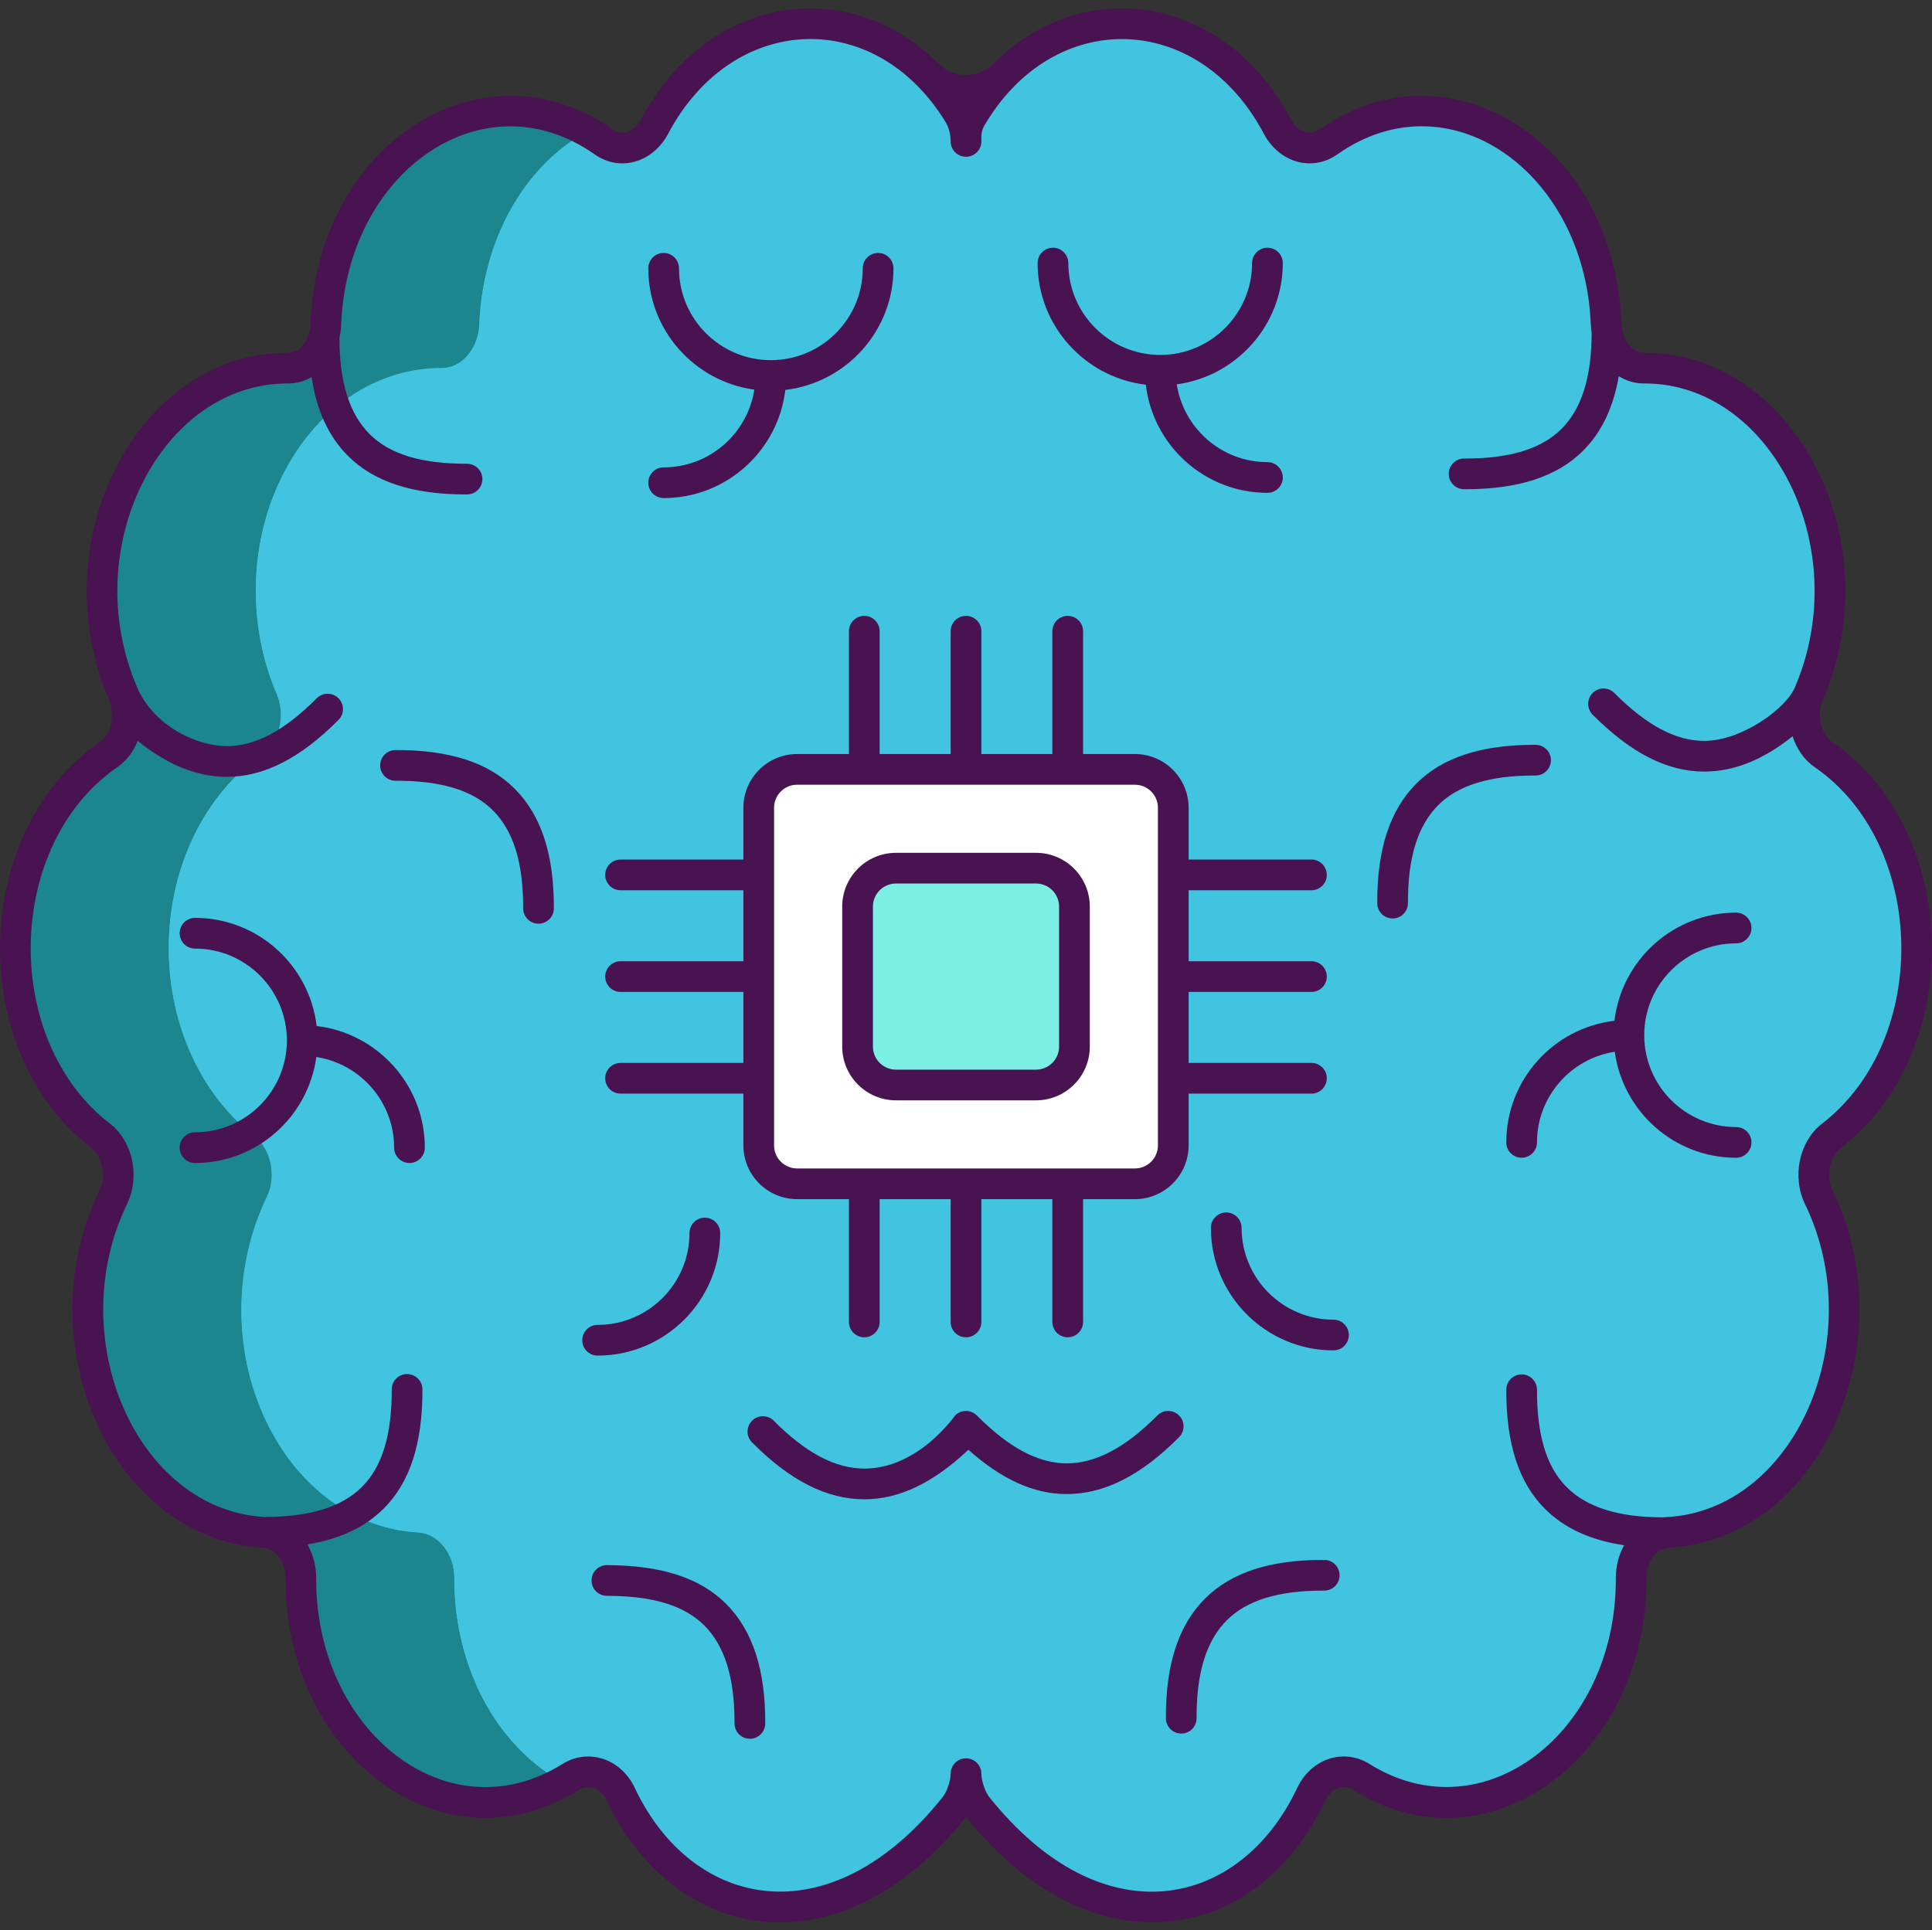 <!-- icon666.com - MILLIONS vector ICONS FREE --><svg viewBox="0 -2 503.349 503" xmlns="http://www.w3.org/2000/svg"><rect x="0" y="-2" width="503.349" height="503" fill="#333333" stroke="none"/><path d="m251.676 460.211c0 2.723 1.297 6.523 2.859 8.48 33.16 41.66 72.117 28.621 87.059-3.078 2.602-5.52 8.461-7.441 13.121-4.52 14.078 8.801 31.461 9.039 46.219-1.242 15.52-10.797 24.141-30.457 24.039-50.617-.02-6.383 4.223-11.621 9.5-11.902 15.859-.859 31.02-11.16 39.52-28.961 8.961-18.699 8.301-40.938-.137-58.359-2.66-5.5-1.16-12.598 3.297-16.039 13.363-10.301 22.223-28.359 22.223-48.918 0-21.602-9.801-40.441-24.32-50.422-4.582-3.16-6.223-10.219-3.781-15.879 7.301-17 7.5-38-1.02-55.801-8.961-18.719-25.238-29.121-41.941-29.02-5.297.02-9.617-5.102-9.859-11.461-.719-19.121-9.238-37.418-24-47.699-15.52-10.801-33.918-9.98-48.359.199-4.559 3.219-10.441 1.398-13.281-3.98-8.539-16.141-23.5-26.82-40.539-26.82-16.25 0-30.648 9.746-39.34 24.652-.859 1.469-1.258 3.16-1.258 4.859v1.168c0-2.598-.684-5.117-1.961-7.219-8.762-14.238-22.82-23.461-38.641-23.461-17.039 0-32 10.68-40.539 26.82-2.84 5.379-8.723 7.199-13.281 3.98-14.441-10.18-32.84-11-48.359-.199-14.762 10.281-23.281 28.578-24 47.699-.242 6.359-4.562 11.48-9.859 11.461-16.703-.102-32.98 10.301-41.941 29.02-8.52 17.801-8.32 38.801-1.02 55.801 2.441 5.66.801 12.719-3.781 15.879-14.52 9.98-24.32 28.82-24.32 50.422 0 20.559 8.859 38.617 22.223 48.918 4.457 3.441 5.957 10.539 3.297 16.039-8.438 17.422-9.098 39.66-.137 58.359 8.5 17.801 23.66 28.102 39.52 28.961 5.277.281 9.52 5.52 9.5 11.902-.102 20.16 8.52 39.82 24.039 50.617 14.762 10.281 32.141 10.043 46.219 1.242 4.66-2.922 10.52-1 13.121 4.52 14.941 31.699 53.898 44.738 87.059 3.078 1.562-1.957 2.863-5.758 2.863-8.48" fill="#40c4df"></path><path d="m73.094 122.953c-8.52 17.801-8.32 38.801-1.02 55.801 2.441 5.66.801 12.719-3.781 15.879-14.52 9.98-24.32 28.82-24.32 50.422 0 20.559 8.859 38.617 22.223 48.918 4.457 3.441 5.957 10.539 3.297 16.039-8.438 17.422-9.098 39.66-.137 58.359 8.5 17.801 23.66 28.102 39.52 28.961 5.277.281 9.52 5.52 9.5 11.902-.102 20.16 8.52 39.82 24.039 50.617 1.32.922 2.68 1.762 4.039 2.5-13.66 7.543-30.039 7.262-44.039-2.5-15.52-10.797-24.141-30.457-24.039-50.617.02-6.383-4.223-11.621-9.5-11.902-15.859-.859-31.02-11.16-39.52-28.961-8.961-18.699-8.301-40.938.137-58.359 2.66-5.5 1.16-12.598-3.297-16.039-13.363-10.301-22.223-28.359-22.223-48.918 0-21.602 9.801-40.441 24.32-50.422 4.582-3.16 6.223-10.219 3.781-15.879-7.301-17-7.5-38 1.02-55.801 8.961-18.719 25.238-29.121 41.941-29.02 5.297.02 9.617-5.102 9.859-11.461.719-19.121 9.238-37.418 24-47.699 14-9.742 30.359-10.02 44.039-2.52-1.359.758-2.719 1.598-4.039 2.52-14.762 10.281-23.281 28.578-24 47.699-.242 6.359-4.562 11.48-9.859 11.461-16.703-.102-32.98 10.301-41.941 29.02zm0 0" fill="#1c868e"></path><path d="m473.855 310.012c8.438 17.422 9.098 39.66.137 58.359-8.5 17.801-23.66 28.102-39.52 28.961-5.277.281-9.52 5.52-9.5 11.902.102 20.16-8.52 39.82-24.039 50.617-1.32.922-2.68 1.762-4.039 2.5-5.242 2.922-10.719 4.582-16.219 5.102-9 .859-18-1.379-25.961-6.359-4.66-2.922-10.52-1-13.121 4.52-5.039 10.699-12.82 19.281-22.199 24.32-13.699 7.418-30.801 7.32-47.719-4.641-5.781-4.102-11.543-9.559-17.141-16.602-1.562-1.957-2.859-5.758-2.859-8.48 0 2.723-1.301 6.523-2.863 8.48-8.078 10.16-16.52 17.062-24.859 21.242-25.199 12.621-49.598.32-61.277-22.48-.32-.602-.621-1.219-.922-1.84-2.602-5.52-8.461-7.441-13.121-4.52-.719.438-1.438.879-2.18 1.258-1.359-.738-2.719-1.578-4.039-2.5-15.52-10.797-24.141-30.457-24.039-50.617.02-6.383-4.223-11.621-9.5-11.902-15.859-.859-31.02-11.16-39.52-28.961-8.961-18.699-8.301-40.938.137-58.359 2.66-5.5 1.16-12.598-3.297-16.039-13.363-10.301-22.223-28.359-22.223-48.918 0-21.602 9.801-40.441 24.32-50.422 4.582-3.16 6.223-10.219 3.781-15.879-7.301-17-7.5-38 1.02-55.801 8.961-18.719 25.238-29.121 41.941-29.02 5.297.02 9.617-5.102 9.859-11.461.719-19.121 9.238-37.418 24-47.699 1.32-.922 2.68-1.762 4.039-2.52 1.48.82 2.922 1.719 4.32 2.719 4.559 3.219 10.441 1.398 13.281-3.98.719-1.379 1.5-2.719 2.32-4h.02c8.758-13.879 22.617-22.82 38.199-22.82 7.141 0 13.918 1.883 20 5.262 7.418 4.078 13.82 10.379 18.641 18.199 1.277 2.102 1.961 4.621 1.961 7.219v-1.16c0-1.699.398-3.398 1.258-4.859 4.762-8.16 11.199-14.758 18.742-19.059 6.238-3.602 13.238-5.602 20.598-5.602 7.141 0 13.902 1.883 20 5.262 8.441 4.641 15.582 12.18 20.539 21.559 2.84 5.379 8.723 7.199 13.281 3.98 7.398-5.219 15.82-7.98 24.379-7.98h.02c6.723 0 13.5 1.719 19.922 5.262 1.359.758 2.719 1.598 4.039 2.52 14.762 10.281 23.281 28.578 24 47.699.242 6.359 4.562 11.48 9.859 11.461 16.703-.102 32.98 10.301 41.941 29.02 8.52 17.801 8.32 38.801 1.02 55.801-2.441 5.66-.801 12.719 3.781 15.879 14.52 9.98 24.32 28.82 24.32 50.422 0 20.559-8.859 38.617-22.223 48.918-4.457 3.441-5.957 10.539-3.297 16.039zm0 0" fill="#40c4df"></path><path d="m295.676 198.492h-88c-5.523 0-10 4.48-10 10v88c0 5.523 4.477 10 10 10h88c5.52 0 10-4.477 10-10v-88c0-5.52-4.48-10-10-10zm0 0" fill="#fff"></path><path d="m269.926 224.242h-36.5c-5.523 0-10 4.48-10 10v36.5c0 5.523 4.477 10 10 10h36.5c5.52 0 10-4.477 10-10v-36.5c0-5.52-4.48-10-10-10zm0 0" fill="#7befe4"></path><g fill="#491352"><path d="m479.598 297.141c32.836-25.32 31.199-82.793-2.273-105.801-2.973-2.055-4.062-7.094-2.375-11.008 17.973-41.852-7.867-90.398-46.383-90.398-.094 0-.168.012-.281 0-2.621 0-4.906-2.512-5.605-5.871-.016-.281-.055-.555-.125-.82-.039-.305-.09-.605-.102-.918-1.781-47.367-45.113-74.273-78.664-50.621-1.109.781-2.34 1.039-3.562.746-1.543-.371-2.953-1.582-3.875-3.328-17.215-32.531-53.996-37.996-77.453-14.602-4.031 4.02-10.414 4.023-14.445.004-23.465-23.387-60.234-17.949-77.457 14.602-.922 1.742-2.332 2.953-3.875 3.324-1.234.293-2.457.035-3.562-.746-33.66-23.727-76.883 3.406-78.664 50.621-.156 4.199-2.773 7.609-5.824 7.609-.051 0-.184 0-.277 0-38.746 0-64.277 48.754-46.395 90.406 1.531 3.539.805 8.809-2.371 11-33.559 23.062-35.035 80.543-2.281 105.805 2.973 2.289 3.957 7.387 2.145 11.125-19.336 39.922 3.34 90.922 42.766 93.059 3.164.168 5.727 3.707 5.715 7.883-.23 46.43 41.188 77.27 76.387 55.27 1.18-.742 2.477-.934 3.734-.566 1.527.449 2.816 1.656 3.637 3.402 17.094 36.266 59.891 46.145 93.543 4.203 32.562 40.586 75.754 33.535 93.539-4.203.82-1.746 2.113-2.957 3.637-3.402 1.27-.371 2.555-.172 3.742.57 35.363 22.102 76.609-9.109 76.379-55.266-.012-4.184 2.551-7.723 5.719-7.891 39.617-2.148 62.004-53.332 42.762-93.059-1.805-3.742-.824-8.836 2.148-11.129zm-9.344 14.617c16.965 35.023-2.648 79.773-35.992 81.582-.219.012-.43.047-.645.07-.121-.004-.18 0-.27 0-11.641 0-19.883-2.578-25.184-7.875-5.238-5.234-7.766-13.531-7.723-25.363.008-2.207-1.781-4.004-3.988-4.012-.004 0-.008 0-.012 0-2.207 0-3.992 1.781-4 3.984-.051 14.074 3.246 24.227 10.07 31.051 5.055 5.051 11.867 8.18 20.625 9.492-1.379 2.477-2.172 5.414-2.16 8.562.199 40.262-34.57 66.941-64.137 48.449-3.133-1.957-6.766-2.477-10.238-1.461-3.699 1.086-6.84 3.879-8.625 7.668-14.781 31.367-50.594 39.629-80.312 2.297-1.023-1.289-1.988-4.199-1.988-5.992 0-2.207-1.793-4-4-4s-4 1.793-4 4c0 1.793-.965 4.703-1.988 5.988-29.562 37.137-65.449 29.246-80.312-2.289-1.785-3.793-4.926-6.586-8.625-7.668-3.469-1.016-7.109-.5-10.234 1.457-29.844 18.656-64.336-8.551-64.141-48.453.012-3.242-.832-6.258-2.285-8.777 8.395-1.379 14.98-4.453 19.891-9.359 6.828-6.82 10.125-16.98 10.074-31.051-.008-2.203-1.793-3.984-4-3.984-.004 0-.008 0-.012 0-2.211.008-3.996 1.801-3.988 4.012.043 11.832-2.488 20.129-7.727 25.367-5.34 5.336-13.633 7.832-25.445 7.871-33.52-2.012-52.57-46.918-35.781-81.566 3.457-7.152 1.5-16.355-4.461-20.949-28.398-21.895-27.242-72.828 1.93-92.879 2.398-1.656 4.199-4.074 5.312-6.848 7.781 6.273 15.434 9.352 23.227 9.355h.012c9.648 0 19.156-4.852 29.07-14.836 1.555-1.566 1.547-4.098-.02-5.656-1.566-1.555-4.102-1.547-5.656.023-8.336 8.391-15.988 12.469-23.395 12.469-.004 0-.004 0-.008 0-7.902-.004-19.059-5.281-23.359-15.262-15.738-36.645 6.441-79.242 39.047-79.242h.262c2.199 0 4.266-.598 6.113-1.648 1.32 8.691 4.434 15.465 9.457 20.492 6.773 6.777 16.832 10.074 30.746 10.074h.305c2.207-.008 3.996-1.801 3.988-4.012-.012-2.207-1.797-3.988-4-3.988-.102 0-.203 0-.297 0-11.68 0-19.887-2.527-25.082-7.727-5.277-5.281-7.844-13.496-7.859-25.074.25-1.102.414-2.242.457-3.43 1.508-40.102 37.129-64.777 66.055-44.379 2.996 2.113 6.562 2.824 10.039 1.988 3.781-.906 7.09-3.594 9.082-7.367 16.633-31.426 53.707-33.266 72.23-3.148.898 1.477 1.379 3.254 1.379 5.137 0 2.211 1.789 4 4 4 2.207 0 4-1.789 4-4v-1.168c0-1.062.246-2.043.711-2.844 18.059-30.965 55.898-30.09 72.891 2.02 1.992 3.777 5.301 6.465 9.082 7.371 3.48.832 7.043.125 10.039-1.988 29.148-20.551 64.562 4.574 66.055 44.383.027.742.113 1.465.227 2.176-.035 11.516-2.602 19.699-7.859 24.961-5.195 5.199-13.398 7.73-25.082 7.73-.098 0-.188.008-.293 0-2.207 0-3.992 1.781-4 3.984-.008 2.207 1.777 4.008 3.984 4.016h.305c13.914 0 23.973-3.297 30.746-10.074 4.805-4.809 7.844-11.234 9.262-19.379 1.949 1.207 4.18 1.895 6.551 1.895.094-.004.176 0 .262 0 32.805 0 54.68 42.832 39.047 79.238-2.449 5.68-13.992 13.898-23.594 13.902-.004 0-.008 0-.008 0-7.406 0-15.059-4.082-23.395-12.473-1.555-1.57-4.09-1.578-5.656-.02-1.566 1.555-1.574 4.086-.02 5.656 9.914 9.98 19.422 14.832 29.07 14.832h.012c7.723-.004 15.309-3.031 23.02-9.195 1.051 3.273 3.012 6.156 5.758 8.051 29.109 20.012 30.383 70.934 1.922 92.879-5.961 4.598-7.918 13.797-4.457 20.953zm0 0"></path><path d="m347.414 341.902c-13.199 0-23.938-10.738-23.938-23.941 0-2.207-1.789-4-4-4-2.207 0-4 1.793-4 4 0 17.613 14.328 31.941 31.938 31.941 2.211 0 4-1.793 4-4 0-2.211-1.789-4-4-4zm0 0"></path><path d="m298.516 98.25c1.867 15.844 15.355 28.18 31.695 28.18 2.207 0 4-1.793 4-4 0-2.207-1.793-4-4-4-11.945 0-21.848-8.809-23.629-20.266 15.574-2.113 27.629-15.465 27.629-31.609 0-2.211-1.793-4-4-4-2.211 0-4 1.789-4 4 0 13.199-10.738 23.938-23.938 23.938-13.203 0-23.941-10.738-23.941-23.938 0-2.211-1.789-4-4-4-2.207 0-4 1.789-4 4 .004 16.34 12.34 29.828 28.184 31.695zm0 0"></path><path d="m452.312 243.832c2.207 0 4-1.793 4-4 0-2.211-1.793-4-4-4-16.34 0-29.828 12.336-31.695 28.176-15.844 1.867-28.18 15.359-28.18 31.695 0 2.211 1.793 4 4 4s4-1.789 4-4c0-11.945 8.805-21.848 20.266-23.625 2.113 15.574 15.465 27.625 31.609 27.625 2.211 0 4-1.789 4-4 0-2.207-1.789-4-4-4-13.199 0-23.938-10.734-23.938-23.938 0-13.199 10.738-23.934 23.938-23.934zm0 0"></path><path d="m307.172 366.852c-1.57-1.559-4.105-1.547-5.656.023-8.32 8.387-16.043 12.465-23.605 12.469h-.004c-7.41 0-15.059-4.078-23.395-12.473-1.555-1.566-4.09-1.578-5.656-.02-.219.219-9.586 13.855-23.645 13.855-.004 0-.004 0-.008 0-7.562-.004-15.281-4.082-23.602-12.469-1.551-1.566-4.086-1.578-5.656-.023-1.566 1.555-1.578 4.09-.023 5.656 9.898 9.98 19.473 14.832 29.277 14.836h.012c9.004 0 17.891-4.23 27.09-12.906 8.676 7.754 17.086 11.543 25.605 11.543h.012c9.801-.004 19.379-4.855 29.277-14.836 1.555-1.57 1.543-4.102-.023-5.656zm0 0"></path><path d="m345.016 404.5c-.105 0-.207 0-.309 0-13.91 0-23.973 3.297-30.746 10.074-6.93 6.934-10.27 17.137-10.211 31.195.012 2.203 1.801 3.984 4 3.984h.02c2.207-.008 3.992-1.809 3.98-4.016-.047-11.816 2.527-20.16 7.875-25.504 5.195-5.203 13.398-7.73 25.082-7.73.098 0 .227-.004.293 0 2.207 0 3.992-1.781 4-3.988s-1.777-4.008-3.984-4.016zm0 0"></path><path d="m400.066 200.098c2.207 0 3.992-1.781 4-3.988.008-2.207-1.777-4.004-3.984-4.012-.105 0-.207 0-.305 0-13.914 0-23.973 3.297-30.746 10.074-6.93 6.934-10.27 17.137-10.211 31.191.008 2.207 1.797 3.984 4 3.984h.016c2.211-.008 3.992-1.809 3.984-4.016-.047-11.812 2.527-20.156 7.871-25.504 5.195-5.199 13.402-7.73 25.082-7.73.098 0 .188-.004.293 0zm0 0"></path><path d="m187.637 319.324c0-2.207-1.793-4-4-4s-4 1.793-4 4c0 13.199-10.738 23.938-23.938 23.938-2.211 0-4 1.793-4 4 0 2.211 1.789 4 4 4 17.609 0 31.938-14.328 31.938-31.938zm0 0"></path><path d="m172.902 119.793c-2.207 0-4 1.793-4 4s1.793 4 4 4c16.34 0 29.828-12.336 31.699-28.18 15.844-1.867 28.176-15.359 28.176-31.695 0-2.207-1.793-4-4-4-2.207 0-4 1.793-4 4 0 13.199-10.738 23.938-23.938 23.938-13.199 0-23.938-10.738-23.938-23.938 0-2.207-1.793-4-4-4-2.207 0-4 1.793-4 4 0 16.145 12.051 29.496 27.625 31.613-1.773 11.457-11.676 20.262-23.625 20.262zm0 0"></path><path d="m82.5 265.371c-1.867-15.84-15.359-28.176-31.695-28.176-2.207 0-4 1.793-4 4 0 2.207 1.793 4 4 4 13.199 0 23.938 10.738 23.938 23.938 0 13.199-10.738 23.938-23.938 23.938-2.207 0-4 1.793-4 4 0 2.207 1.793 4 4 4 16.145 0 29.496-12.051 31.609-27.625 11.461 1.777 20.266 11.676 20.266 23.625 0 2.207 1.793 4 4 4 2.207 0 4-1.793 4-4 0-16.336-12.336-29.828-28.18-31.699zm0 0"></path><path d="m158.102 405.863c-2.207.008-3.992 1.805-3.984 4.016.008 2.207 1.793 3.984 4 3.984h.012c11.887.008 20.129 2.488 25.367 7.727 5.348 5.348 7.918 13.691 7.871 25.508-.008 2.207 1.773 4.008 3.984 4.016h.016c2.203 0 3.992-1.781 4-3.984.059-14.055-3.285-24.262-10.211-31.195-6.824-6.824-17.043-10.039-31.055-10.07zm0 0"></path><path d="m103.035 193.457c-2.211.012-3.996 1.805-3.988 4.016.008 2.207 1.797 3.984 4 3.984.098-.008.199 0 .297 0 11.68 0 19.887 2.531 25.082 7.73 5.348 5.348 7.922 13.691 7.871 25.504-.008 2.211 1.773 4.008 3.984 4.016h.016c2.203 0 3.992-1.777 4-3.98.059-14.059-3.281-24.262-10.207-31.195-6.824-6.828-16.969-10.113-31.055-10.074zm0 0"></path><path d="m161.676 274.992c-2.211 0-4 1.793-4 4 0 2.207 1.789 4 4 4h32v13.5c0 7.719 6.281 14 14 14h13.5v32c0 2.207 1.789 4 4 4 2.207 0 4-1.793 4-4v-32h18.5v32c0 2.207 1.789 4 4 4 2.207 0 4-1.793 4-4v-32h18.5v32c0 2.207 1.789 4 4 4 2.207 0 4-1.793 4-4v-32h13.5c7.715 0 14-6.281 14-14v-13.5h32c2.207 0 4-1.793 4-4 0-2.207-1.793-4-4-4h-32v-18.5h32c2.207 0 4-1.793 4-4 0-2.207-1.793-4-4-4h-32v-18.5h32c2.207 0 4-1.793 4-4 0-2.207-1.793-4-4-4h-32v-13.5c0-7.719-6.285-14-14-14h-13.5v-32c0-2.207-1.793-4-4-4-2.211 0-4 1.793-4 4v32h-18.5v-32c0-2.207-1.793-4-4-4-2.211 0-4 1.793-4 4v32h-18.5v-32c0-2.207-1.793-4-4-4-2.211 0-4 1.793-4 4v32h-13.5c-7.719 0-14 6.281-14 14v13.5h-32c-2.211 0-4 1.793-4 4 0 2.207 1.789 4 4 4h32v18.5h-32c-2.211 0-4 1.793-4 4 0 2.207 1.789 4 4 4h32v18.5zm40-66.5c0-3.309 2.691-6 6-6h88c3.305 0 6 2.691 6 6v88c0 3.309-2.695 6-6 6h-88c-3.309 0-6-2.691-6-6zm0 0"></path><path d="m233.426 284.742h36.5c7.715 0 14-6.281 14-14v-36.5c0-7.719-6.285-14-14-14h-36.5c-7.719 0-14 6.281-14 14v36.5c0 7.719 6.281 14 14 14zm-6-50.5c0-3.309 2.691-6 6-6h36.5c3.305 0 6 2.691 6 6v36.5c0 3.309-2.695 6-6 6h-36.5c-3.309 0-6-2.691-6-6zm0 0"></path></g></svg>